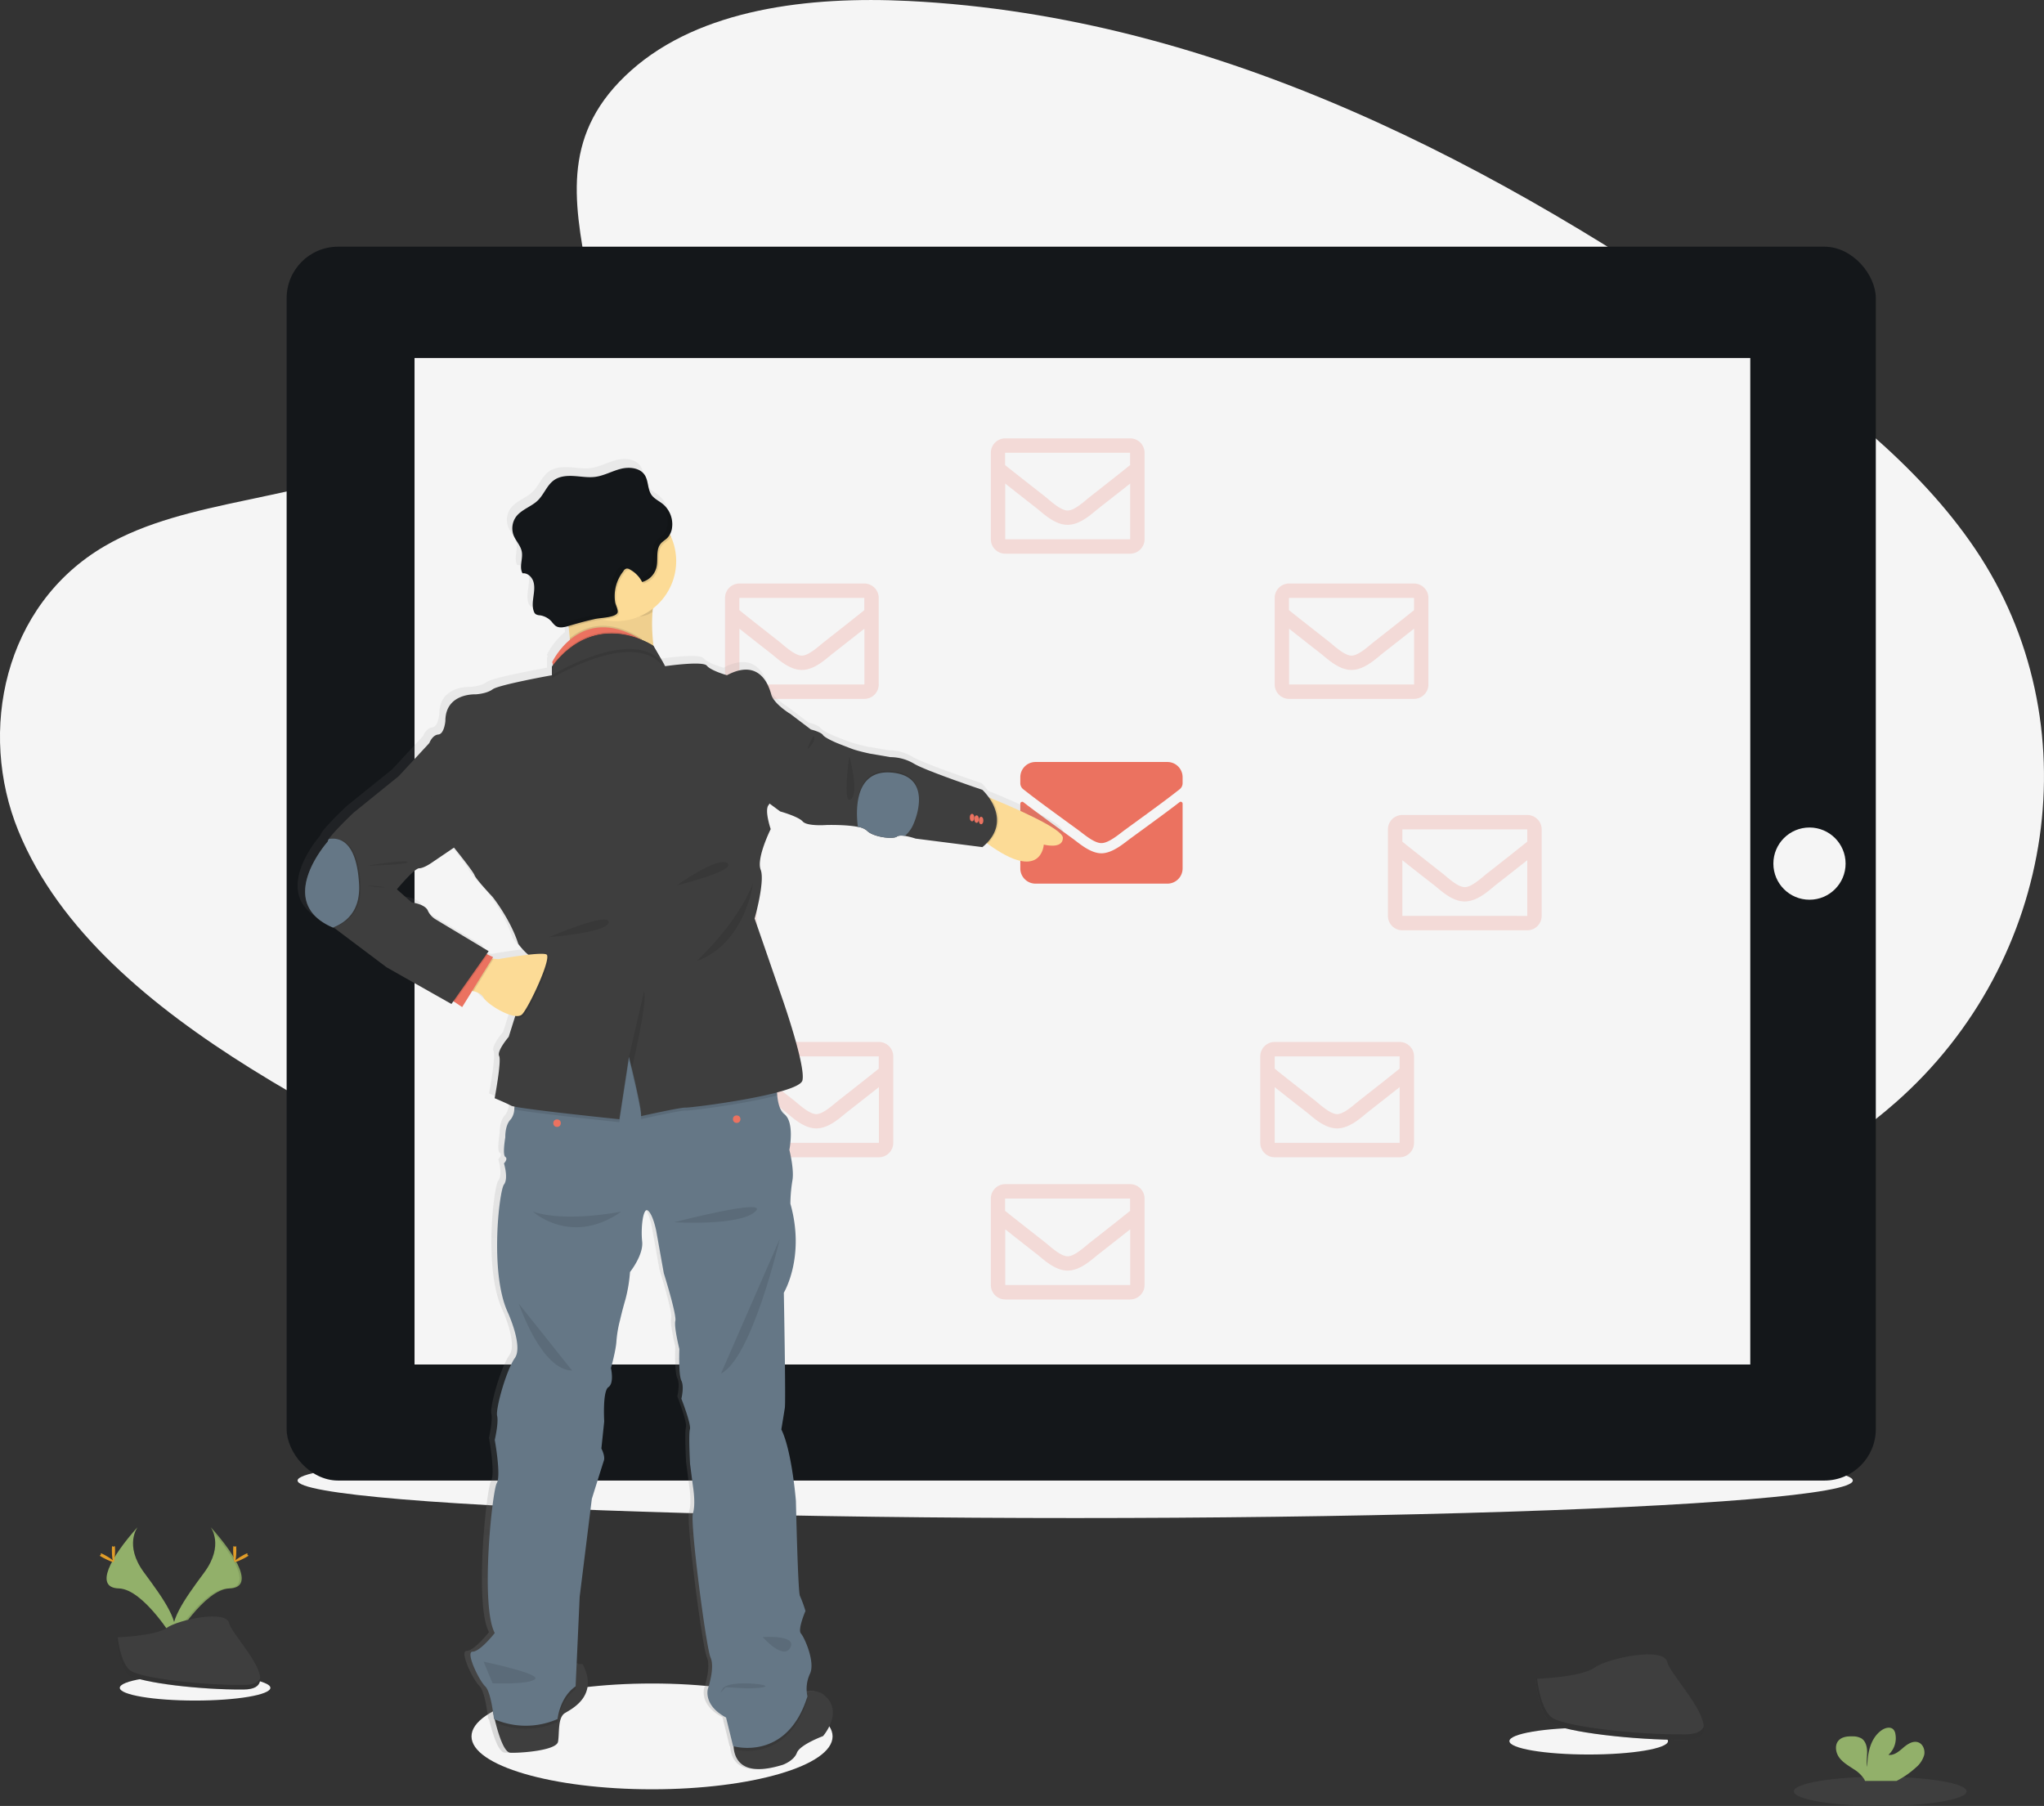 <?xml version="1.0" encoding="UTF-8"?>
<svg width="907.32" height="801.69" data-name="Layer 1" version="1.1" viewBox="0 0 907.32 801.69" xmlns="http://www.w3.org/2000/svg" xmlns:cc="http://creativecommons.org/ns#" xmlns:dc="http://purl.org/dc/elements/1.1/" xmlns:rdf="http://www.w3.org/1999/02/22-rdf-syntax-ns#">
 <rect x="0" y="0" width="907.32" height="801.69" fill="#333333" stroke="none"/>
 <defs>
  <linearGradient id="85787def-b0d2-4962-ac73-8730601d5a2d" x1="448.29" x2="448.29" y1="834.48" y2="252.89" gradientUnits="userSpaceOnUse">
   <stop stop-color="gray" stop-opacity=".25" offset="0"/>
   <stop stop-color="gray" stop-opacity=".12" offset=".54"/>
   <stop stop-color="gray" stop-opacity=".1" offset="1"/>
  </linearGradient>
 </defs>
 <title>emails</title>
 <g fill="#f5f5f5">
  <ellipse cx="289.44" cy="770.81" rx="80.14" ry="23.48"/>
  <ellipse cx="477.27" cy="657.23" rx="345.18" ry="16.65"/>
  <path transform="translate(-146.34 -49.15)" d="m426.5 80.42c30.79-27.43 79.11-33 123.09-30.84 138.16 6.86 262.87 73.56 370.74 149 39 27.31 77.5 56.74 102.85 94.35 51.6 76.56 36.3 182.63-35.46 245.7-24.41 21.46-54 37.91-84.39 52.5-54 25.93-112.31 46.74-173.62 52.67-43.72 4.22-88 0.79-131.45-5.11-121.45-16.46-240.66-52.88-340.57-115.19-43.82-27.33-85.12-61.3-103.19-105.5s-6.5-100.23 38.25-126.4c18.5-10.83 40.63-15.71 62.29-20.3 31.89-6.76 64.29-13.42 93.06-27.16 29.73-14.18 64.92-41.62 59-73-6.28-33.73-11.35-63.32 19.4-90.72z"/>
 </g>
 <rect x="127.24" y="109.51" width="705.42" height="547.72" rx="22.82" ry="22.82" fill="#14171a"/>
 <rect x="184.01" y="158.92" width="592.93" height="446.8" fill="#f5f5f5"/>
 <circle cx="160.88" cy="382.32" r="9.72" fill="#e6e8ec"/>
 <circle cx="803.22" cy="383.37" r="16.03" fill="#f5f5f5"/>
 <g fill="#eb7260">
  <path transform="translate(-146.34 -49.15)" d="M669.93,405.24a.84.84,0,0,1,1.36.66v28.76a6.75,6.75,0,0,1-6.75,6.75H606a6.75,6.75,0,0,1-6.75-6.75V405.91a.85.85,0,0,1,1.37-.66c3.15,2.45,7.32,5.56,21.67,16,3,2.16,8,6.72,13,6.69s10.13-4.61,13-6.69C662.61,410.81,666.78,407.69,669.93,405.24Zm-34.64,18.17c3.26,0,8-4.11,10.32-5.82,18.66-13.55,20.08-14.73,24.39-18.1a3.39,3.39,0,0,0,1.29-2.66v-2.67a6.75,6.75,0,0,0-6.75-6.75H606a6.75,6.75,0,0,0-6.75,6.75v2.67a3.41,3.41,0,0,0,1.29,2.66c4.31,3.36,5.73,4.55,24.39,18.1,2.36,1.71,7.06,5.87,10.32,5.82Z"/>
  <path transform="translate(-146.34 -49.15)" d="M530,308.18H474.56a6.4,6.4,0,0,0-6.39,6.4V353a6.4,6.4,0,0,0,6.39,6.4H530a6.41,6.41,0,0,0,6.4-6.4V314.58A6.41,6.41,0,0,0,530,308.18Zm0,6.4V320c-3,2.43-7.76,6.22-17.94,14.19-2.25,1.77-6.69,6-9.79,6s-7.54-4.19-9.78-6c-10.19-8-15-11.76-17.95-14.19v-5.44ZM474.56,353V328.23c3.06,2.43,7.39,5.85,14,11,2.92,2.29,8,7.35,13.74,7.32s10.73-5,13.74-7.32c6.6-5.17,10.93-8.59,14-11V353Z" opacity=".2"/>
  <path transform="translate(-146.34 -49.15)" d="M476,415H420.56a6.39,6.39,0,0,0-6.39,6.4V459.8a6.4,6.4,0,0,0,6.39,6.4H476a6.41,6.41,0,0,0,6.4-6.4V421.41A6.4,6.4,0,0,0,476,415Zm0,6.4v5.44c-3,2.43-7.76,6.22-17.94,14.19-2.25,1.77-6.69,6-9.79,6s-7.54-4.19-9.78-6c-10.19-8-15-11.76-17.95-14.19v-5.44ZM420.56,459.8V435.06c3.06,2.43,7.39,5.84,14,11,2.92,2.3,8,7.36,13.74,7.33s10.73-5,13.74-7.32c6.6-5.17,10.93-8.59,14-11V459.8Z" opacity=".1"/>
  <path transform="translate(-146.34 -49.15)" d="M536.42,511.69H481a6.41,6.41,0,0,0-6.4,6.4v38.39a6.41,6.41,0,0,0,6.4,6.4h55.46a6.4,6.4,0,0,0,6.39-6.4V518.09A6.4,6.4,0,0,0,536.42,511.69Zm0,6.4v5.44c-3,2.43-7.76,6.22-17.94,14.19-2.25,1.77-6.7,6-9.79,6s-7.54-4.19-9.79-6C488.72,529.75,484,526,481,523.53v-5.44ZM481,556.48V531.74c3.06,2.43,7.39,5.85,14,11,2.91,2.29,8,7.35,13.74,7.32s10.73-5,13.74-7.32c6.6-5.17,10.93-8.59,14-11v24.74Z" opacity=".2"/>
  <path transform="translate(-146.34 -49.15)" d="m648 243.75h-55.44a6.39 6.39 0 0 0-6.39 6.4v38.39a6.4 6.4 0 0 0 6.39 6.4h55.44a6.41 6.41 0 0 0 6.4-6.4v-38.39a6.4 6.4 0 0 0-6.4-6.4zm0 6.4v5.44c-3 2.43-7.76 6.21-17.94 14.19-2.25 1.77-6.69 6-9.79 6s-7.54-4.19-9.78-6c-10.19-8-15-11.76-18-14.19v-5.44zm-55.46 38.39v-24.74c3.06 2.43 7.39 5.84 14 11 2.92 2.3 8 7.36 13.74 7.33s10.73-5 13.74-7.33c6.6-5.17 10.93-8.58 14-11v24.74z" opacity=".2"/>
  <path transform="translate(-146.34 -49.15)" d="m648 574.81h-55.44a6.4 6.4 0 0 0-6.39 6.4v38.39a6.4 6.4 0 0 0 6.39 6.4h55.44a6.41 6.41 0 0 0 6.4-6.4v-38.39a6.41 6.41 0 0 0-6.4-6.4zm0 6.4v5.44c-3 2.43-7.76 6.22-17.94 14.19-2.25 1.77-6.69 6-9.79 6s-7.54-4.19-9.78-6c-10.19-8-15-11.76-18-14.19v-5.44zm-55.44 38.39v-24.74c3.06 2.43 7.39 5.85 14 11 2.92 2.29 8 7.35 13.74 7.32s10.73-5 13.74-7.32c6.6-5.17 10.93-8.59 14-11v24.74z" opacity=".2"/>
  <path transform="translate(-146.34 -49.15)" d="M712.17,314.58V353a6.4,6.4,0,0,0,6.39,6.4H774a6.41,6.41,0,0,0,6.4-6.4V314.58a6.41,6.41,0,0,0-6.4-6.4H718.56A6.4,6.4,0,0,0,712.17,314.58Zm61.85,0V320c-3,2.43-7.76,6.22-17.94,14.19-2.25,1.77-6.7,6-9.79,6s-7.54-4.19-9.78-6c-10.19-8-15-11.76-18-14.19v-5.44ZM718.56,353V328.23c3.06,2.43,7.39,5.85,14,11,3,2.36,8.05,7.35,13.74,7.32s10.83-5,13.74-7.32c6.6-5.17,10.93-8.59,14-11V353Z" opacity=".2"/>
  <path transform="translate(-146.34 -49.15)" d="m762.43 417.33v38.39a6.4 6.4 0 0 0 6.4 6.4h55.45a6.41 6.41 0 0 0 6.4-6.4v-38.39a6.41 6.41 0 0 0-6.4-6.4h-55.45a6.4 6.4 0 0 0-6.4 6.4zm61.85 0v5.44c-3 2.43-7.76 6.22-17.94 14.19-2.24 1.77-6.69 6-9.79 6s-7.54-4.19-9.78-6c-10.19-8-14.95-11.76-17.94-14.19v-5.44zm-55.45 38.39v-24.72c3 2.43 7.38 5.85 14 11 3 2.36 8 7.35 13.73 7.32s10.83-5 13.74-7.32c6.6-5.17 10.94-8.59 14-11v24.74z" opacity=".2"/>
  <path transform="translate(-146.34 -49.15)" d="m705.77 518.09v38.39a6.4 6.4 0 0 0 6.4 6.4h55.45a6.41 6.41 0 0 0 6.4-6.4v-38.39a6.41 6.41 0 0 0-6.4-6.4h-55.45a6.4 6.4 0 0 0-6.4 6.4zm61.85 0v5.44c-3 2.43-7.76 6.22-17.94 14.19-2.25 1.77-6.69 6-9.79 6s-7.54-4.19-9.78-6c-10.19-8-15-11.76-17.94-14.19v-5.44zm-55.45 38.39v-24.74c3.05 2.43 7.38 5.85 14 11 3 2.36 8 7.35 13.73 7.32s10.83-5 13.74-7.32c6.6-5.17 10.93-8.59 14-11v24.74z" opacity=".2"/>
 </g>
 <path transform="translate(-146.34 -49.15)" d="M585.9,400.58l-.93-.38a23.46,23.46,0,0,0-2.89-3.4s-25.47-8.54-30.65-11.69a20.87,20.87,0,0,0-10.6-2.92l-9.24-1.57s-5.19-1.12-7.67-2-7-2.69-7-2.69-5.41-2.25-6.32-3.6-5.41-2.47-5.41-2.47l-9.24-7s-7.44-4.5-8.57-8.77-5.41-16.18-19.83-8.54c0,0-7.22-2-9-4.27s-18.7.22-18.7.22l-5.27-9a77.22,77.22,0,0,1-.42-15.19c0-.48.08-1,.13-1.45a26.8,26.8,0,0,0,8.17-32.17c-.15-.34-.32-.68-.48-1a9,9,0,0,0,.87-2.49c0-.22.07-.44.1-.66A11.8,11.8,0,0,0,443,278a11.68,11.68,0,0,0-.38-2.88l-.21-.7a11.66,11.66,0,0,0-3.66-5.37c-1.67-1.36-3.77-2.29-5-4-1.81-2.58-1.34-6.23-3-8.88a7.38,7.38,0,0,0-.54-.71l-.15-.16c-.17-.18-.35-.34-.53-.5l-.11-.09c-2.45-2-6.27-2.17-9.46-1.36-3.85,1-7.42,3-11.36,3.58-3.13.42-6.29-.17-9.44-.37s-6.52,0-9.11,1.84c-3.19,2.23-4.49,6.34-7.28,9.06s-7.24,4-9.68,7.21a8.83,8.83,0,0,0-1.19,8.35c1,2.57,3.19,4.64,3.69,7.35.56,3-1,6.32.05,9.05v0a5,5,0,0,0,.28.57h0a2.69,2.69,0,0,1,.4,0l.31,0h.08l.38.07h0a2.54,2.54,0,0,1,.37.1,5.5,5.5,0,0,1,3.34,3.62c.65,2.13.29,4.43,0,6.64s-.61,4.53.18,6.61a2.08,2.08,0,0,0,.13.3h0a2.38,2.38,0,0,0,.25.44l.06.08a1.94,1.94,0,0,0,.34.36h0a4.05,4.05,0,0,0,1.93.55h0c.23,0,.46.08.68.13s.3.08.44.12l.21.06c.19.06.37.12.56.2h.05c.2.09.4.17.59.27h0a8.59,8.59,0,0,1,2.72,2c.31.34.6.71.9,1.06h0l.43.45a4.74,4.74,0,0,0,.49.4,4.15,4.15,0,0,0,2.48.65,13,13,0,0,0,3.3-.64l.09.84c.18,1.6.34,3.18.47,4.72,0,.22,0,.43.05.64a32.48,32.48,0,0,0-8,10l.3,1q-.17.19-.3.39v4.49s-23.9,4.27-26.61,6.3-7.66,2.24-7.66,2.24-13.53-.67-13.53,11.91c0,0-.45,5.84-3.15,6.07s-4.06,3.82-4.06,3.82l-13.75,14.83-20.07,16.18s-8.91,8.38-11.19,11.86a2.65,2.65,0,0,0-.53,1.18S264.28,447,290.9,458.36l.83.34L315,476.13,344,492.53l.87-1.23.46.31,3.49,2.3,4.46-7.19.59.13c1.64.38,3.6,1.18,4.5,2.84,1.33,2.46,9.36,7.67,14.25,8.18l-.18.54-2.74,8.73s-5.41,6.29-4.28,8.54-2,18.88-2,18.88,5,2,7.44,3.37a7.32,7.32,0,0,0,1.46.4c0,.44-.09.89-.14,1.32a8,8,0,0,1-1.55,4.35c-2.71,2.69-2.48,8.09-2.48,8.09s-1.36,7.86,0,8.76-.61,2.92-.61,2.92,2.1,6.74,0,9.44-6.43,39.1,1.59,56.85c0,0,7.15,15.28,3.31,20.68s-8.71,22.7-8,25.84-1.05,10.79-1.05,10.79,2.93,16,.9,19.32-7.44,54.61-.9,67c0,0-6.54,8.32-9.92,8.32s2.93,13,5.63,15.51,3.92,14.6,3.92,14.6l.39.18c.11.48.24,1,.37,1.51,1.43,5.57,3.88,13.22,6.6,13.37,4.28.22,20.74-.9,21.41-4.95s-.23-10.79,3.15-12.81,15.11-7.86,7.9-21.79a16.44,16.44,0,0,0-2.65-.08h-.06l1.35-30,5.41-43.82s4.74-15.06,5.42-17.08-1.13-5.39-1.13-5.39l1.27-12.14s-.82-13.48,1.88-15.28,1.13-8.53,1.13-8.53,2.26-7.87,2.48-12.14a52.26,52.26,0,0,1,1.58-9.22s.9-4,2.48-9.43a67,67,0,0,0,2-12.14s6.08-7.64,5.41-13.71.45-15.73,2.7-13.71,3.61,9,3.61,9l3.38,18.88s5.86,18.65,5.18,21.35,1.81,12.58,1.81,12.58-.45,11.46.9,14.16,0,8.09,0,8.09,4.51,11.46,3.83,13.71.07,15.5.07,15.5l1.29,9.89s1.35,7.87,0,12.14,5.9,60,7.91,64.5-1.15,13.7-1.15,13.7-2.48,7.42,8.11,13l3.16,12.81.23.07c0,.45.07.92.14,1.38.89,5.92,5.38,12,21.95,6.87,0,0,5-1.74,6.31-5.36s11.72-7.45,11.72-7.45,9.12-10.41,1.13-17.75a7.42,7.42,0,0,0-8.39-1.64,15.87,15.87,0,0,1,1.4-8.48c2.48-5.16-2.48-16.18-4.05-18s2-10.11,2-10.11a54.93,54.93,0,0,0-2.48-6.74c-.9-1.58-1.8-42.48-1.8-42.48s-1.8-22.47-6.54-31.91c0,0,1.13-6.74,1.58-9.66s-.45-51.46-.45-51.46,9.69-16,2.93-39.78a66.88,66.88,0,0,1,.9-10.34c.9-4.94-1.35-13.71-1.35-13.71s2.48-12.36-2.25-16c-2-1.48-2.84-4.87-3.2-8.35,0-.44-.07-.88-.1-1.31,6.32-1.67,10.94-3.52,11.41-5.39,1.58-6.29-8.79-36-8.79-36L480,454.33s4.74-16.63,2.71-21.8,4.51-18.21,4.51-18.21-2.94-8.53-.91-10.78a2.38,2.38,0,0,0,.36-.63l4.83,3.55s8.12,2.25,10.08,4.49,10.66,1.58,10.66,1.58,8.55-.25,14,.84a8,8,0,0,1,4,1.63c2.71,2.93,11.73,4,13.53,2.7.68-.52,2-.51,3.49-.31a30.88,30.88,0,0,1,4.85,1.21l30,3.82a24.46,24.46,0,0,0,1.94-1.79l.39.3c24.27,17.67,25.18.37,25.18.37s8.56,2.24,8.56-3C618.15,414.13,595.66,404.54,585.9,400.58Zm-223,71.74-.64-.05.43-.69-2.39-1.12-.51-.24.9-1.29L337,454.76a8.71,8.71,0,0,1-3.61-4c-1.35-2.92-7.21-3.59-7.21-3.59l-6.65-5.85s7.78-9.44,10-9.44,6.09-2.79,6.09-2.79l9.51-6.42.18.23s8.34,10.33,9,12.13,8.11,9.66,8.11,9.66,7.9,9.89,11.5,20.9a29.37,29.37,0,0,0,4.54,4.95c-6.18.68-13.56,2-13.56,2Z" fill="url(#85787def-b0d2-4962-ac73-8730601d5a2d)"/>
 <g>
  <path transform="translate(-146.34 -49.15)" d="M436,320.78c-1.14,14.1,2.95,28.53,2.95,28.53s-43.3,2.68-40.18-3.12a8.41,8.41,0,0,0,.71-3,63.57,63.57,0,0,0-.22-10.73c-.13-1.53-.29-3.1-.46-4.7-.58-5.23-1.35-10.61-2-14.84-.11-.65-.21-1.28-.3-1.87-.61-3.73-1.06-6.19-1.06-6.19s33.29-9.79,43.36-6.45c2.84.94,3.84,2.91,1.73,6.45a35.46,35.46,0,0,0-4.37,14.44C436.05,319.82,436,320.3,436,320.78Z" fill="#efcf8e"/>
  <path transform="translate(-146.34 -49.15)" d="M618.15,421.08c0,5.24-8.48,3-8.48,3s-.9,17.19-24.93-.37c-.61-.45-1.24-.92-1.89-1.42l-1-19.42v-1.12s1.7.67,4.37,1.75C595.88,407.45,618.15,417,618.15,421.08Z" fill="#fcdb96"/>
  <path transform="translate(-146.34 -49.15)" d="m397.18 809.56c-3.35 2-2.45 8.71-3.12 12.72s-17 5.14-21.21 4.92c-2.69-0.15-5.12-7.75-6.53-13.28-0.81-3.18-1.29-5.68-1.29-5.68s27-10.73 29.25-16.09c1.42-3.42 5.41-4.2 8.09-4.31a16.83 16.83 0 0 1 2.62 0.07c7.15 13.84-4.47 19.64-7.81 21.65z" fill="#3e3e3e"/>
  <path transform="translate(-146.34 -49.15)" d="m511.68 819.83s-10.26 3.79-11.6 7.4-6.25 5.33-6.25 5.33c-16.41 5.11-20.85-0.95-21.73-6.83a21.78 21.78 0 0 1 0.52-8.13l24.11-10.08s3.27-5.06 7.68-6.92a7.33 7.33 0 0 1 8.39 1.6c7.91 7.29-1.12 17.63-1.12 17.63z" fill="#3e3e3e"/>
 </g>
 <path transform="translate(-146.34 -49.15)" d="m402.37 787.84-0.51 11.24c-7.13 4.9-8 14.5-8 14.5a35.25 35.25 0 0 1-27.51 0.34c-0.81-3.18-1.29-5.68-1.29-5.68s27-10.73 29.25-16.09c1.39-3.42 5.38-4.15 8.06-4.31z" opacity=".1"/>
 <path transform="translate(-146.34 -49.15)" d="m504.76 803.54c-8.48 27.1-29.61 22.94-32.66 22.19a21.78 21.78 0 0 1 0.52-8.13l24.11-10.08s3.27-5.06 7.68-6.92a13.72 13.72 0 0 0 0.35 2.94z" opacity=".1"/>
 <path transform="translate(-146.34 -49.15)" d="M505.88,792.15a15.76,15.76,0,0,0-1.12,10.05c-9.15,29.24-33,22.09-33,22.09l-3.13-12.72c-10.49-5.58-8-12.94-8-12.94s3.13-9.16,1.14-13.62-9.18-59.82-7.84-64.06,0-12.05,0-12.05l-1.27-9.83s-.74-13.16-.07-15.4-3.79-13.61-3.79-13.61,1.34-5.36,0-8-.89-14.06-.89-14.06-2.46-9.82-1.79-12.5-5.13-21.2-5.13-21.2l-3.35-18.75s-1.34-6.92-3.58-8.93-3.34,7.59-2.67,13.62S426,613.81,426,613.81a66.17,66.17,0,0,1-2,12.06c-1.56,5.35-2.45,9.37-2.45,9.37a51.9,51.9,0,0,0-1.57,9.15c-.22,4.24-2.45,12.06-2.45,12.06s1.56,6.69-1.12,8.47-1.86,15.18-1.86,15.18l-1.26,12.06s1.78,3.35,1.11,5.35-5.35,17-5.35,17L403.65,758l-1.79,39.74c-7.13,4.9-8,14.5-8,14.5a35,35,0,0,1-28.27,0s-1.2-12-3.87-14.5-8.93-15.4-5.58-15.4,9.82-8.27,9.82-8.27c-6.47-12.27-1.12-63.16.89-66.51s-.89-19.2-.89-19.2,1.78-7.59,1.05-10.71,4.08-20.31,7.88-25.67-3.27-20.54-3.27-20.54c-7.95-17.63-3.65-53.79-1.57-56.47s0-9.37,0-9.37,1.94-2,.59-2.9,0-8.7,0-8.7-.23-5.36,2.45-8a7.84,7.84,0,0,0,1.53-4.32,51.22,51.22,0,0,0,0-9.74l30.8-18.08,38.61-3.13,47.32,14.73a56.16,56.16,0,0,0,0,10c.35,3.45,1.22,6.82,3.16,8.29,4.69,3.58,2.23,15.85,2.23,15.85s2.23,8.71,1.34,13.62a66.65,66.65,0,0,0-.89,10.27c6.69,23.66-2.91,39.51-2.91,39.51s.9,48.21.45,51.11-1.56,9.59-1.56,9.59c4.69,9.38,6.47,31.7,6.47,31.7s.89,40.62,1.79,42.19a54.63,54.63,0,0,1,2.45,6.7s-3.57,8.25-2,10S508.33,787,505.88,792.15Z" fill="#657786"/>
 <path transform="translate(-146.34 -49.15)" d="M440.48,304.9a35.46,35.46,0,0,0-4.37,14.44c-.06.48-.1,1-.14,1.44-4.48,3.42-11.39,1.69-17.47,1.69-2.14,0-1.63-3.15-3.63-3.62-7.17-1.73-14.51.32-18.12-5.89-.11-.65-.21-1.28-.3-1.87-.61-3.73-1.06-6.19-1.06-6.19s33.29-9.79,43.36-6.45C441.59,299.39,442.59,301.36,440.48,304.9Z" opacity=".1"/>
 <path transform="translate(-146.34 -49.15)" d="M446.49,298.22a26.68,26.68,0,0,1-26.68,26.68,27.39,27.39,0,0,1-6.24-.73,26.69,26.69,0,1,1,32.92-25.95Z" fill="#fcdb96"/>
 <path transform="translate(-146.34 -49.15)" d="M432.74,336.87c-10.32-3.17-24.51,2.16-33.29,6.36a63.57,63.57,0,0,0-.22-10.73c5.9-4.93,15.21-8.57,28.21-2,1.19.61,2.41,1.3,3.67,2.07Z" opacity=".1"/>
 <path transform="translate(-146.34 -49.15)" d="M432.74,337.54c-13.84-4.26-34.65,6.8-40,9.88l-1-3.4-.29-.95s11.37-24.39,36.06-11.9c1.19.61,2.41,1.3,3.67,2.07Z" fill="#eb7260"/>
 <path transform="translate(-146.34 -49.15)" d="m491.34 535.43c-14.81 3.94-39.18 6.89-40.59 6.73-2-0.22-19.87 3.8-19.87 3.8 0.67-2.24-5.35-26.34-5.35-26.34l-4.25 27.68s-38.74-4-46.68-5.66a51.22 51.22 0 0 0 0-9.74l30.8-18.08 38.61-3.13 47.32 14.73a56.16 56.16 0 0 0 0.01 10.01z" opacity=".1"/>
 <path transform="translate(-146.34 -49.15)" d="M502.53,528.77C501,535,452.75,541,450.75,540.82s-19.87,3.8-19.87,3.8c.67-2.24-5.35-26.34-5.35-26.34L421.28,546s-45.53-4.69-48-6-7.37-3.34-7.37-3.34,3.12-16.52,2-18.75,4.24-8.49,4.24-8.49l2.72-8.66,8.21-26.16a12.61,12.61,0,0,1-1.38-.91,27.88,27.88,0,0,1-5.31-5.56C372.85,457.12,365,447.3,365,447.3s-7.36-7.81-8-9.6-8.93-12.05-8.93-12.05L323.3,393.73,336.91,379s1.34-3.57,4-3.79,3.13-6,3.13-6c0-12.5,13.39-11.83,13.39-11.83s4.91-.22,7.58-2.23,26.35-6.26,26.35-6.26v-3.79c19.86-26.34,45-9.22,45-9.22l5.23,9s16.73-2.45,18.51-.22,8.93,4.23,8.93,4.23c14.29-7.58,18.52,4.25,19.64,8.49s8.49,8.7,8.49,8.7-7.6,38.17-9.61,40.4.9,10.72.9,10.72S482,430.12,484,435.24s-2.68,21.66-2.68,21.66l12.5,36.16S504.09,522.52,502.53,528.77Z" fill="#3e3e3e"/>
 <path transform="translate(-146.34 -49.15)" d="m441.61 346.19c-12.49-19.2-50.23 4-50.23 4v-3.79c19.86-26.34 45-9.22 45-9.22z" opacity=".1"/>
 <path transform="translate(-146.34 -49.15)" d="M432.74,337.54c-13.84-4.26-34.65,6.8-40,9.88l-1.32.77V344.4l.29-.38c12.38-16.11,26.74-15.54,35.77-12.85,1.19.61,2.41,1.3,3.67,2.07Z" opacity=".1"/>
 <path transform="translate(-146.34 -49.15)" d="m441.61 344.85c-12.49-19.19-50.23 4-50.23 4v-3.79c19.86-26.34 45-9.22 45-9.22z" fill="#3e3e3e"/>
 <path transform="translate(-146.34 -49.15)" d="m432.22 489.26-6.69 29 1.28 5.25s7.19-30.23 5.41-34.25z" opacity=".1"/>
 <path transform="translate(-146.34 -49.15)" d="m480.66 441.05s-3.35 27-25.23 34.82c0 0 18.08-16.29 25.23-34.82z" opacity=".1"/>
 <path transform="translate(-146.34 -49.15)" d="m390 465.16s26.56-11.39 26.56-6.7-26.56 6.7-26.56 6.7z" opacity=".1"/>
 <path transform="translate(-146.34 -49.15)" d="m446.73 442.17s18.53-13.17 22.54-9.82-22.54 9.82-22.54 9.82z" opacity=".1"/>
 <path transform="translate(-146.34 -49.15)" d="m584.74 423.72c-0.61-0.45-1.24-0.92-1.89-1.42l-1-19.42v-1.12s1.7 0.67 4.37 1.75c3.06 4.54 6.26 12.49-1.48 20.21z" opacity=".1"/>
 <path transform="translate(-146.34 -49.15)" d="M582.44,425.2l-29.69-3.79a31.08,31.08,0,0,0-4.8-1.2c-1.42-.2-2.78-.21-3.46.3-1.78,1.34-10.71.23-13.39-2.68a8,8,0,0,0-4-1.62c-5.41-1.07-13.87-.83-13.87-.83s-8.61.67-10.56-1.56-10-4.46-10-4.46l-8.48-6.26,5.35-38.83,7.6,1.78,9.14,6.92s4.47,1.12,5.36,2.46,6.25,3.57,6.25,3.57,4.46,1.78,6.92,2.68,7.59,2,7.59,2l9.15,1.57a20.61,20.61,0,0,1,10.5,2.9c5.12,3.13,30.35,11.61,30.35,11.61S597,413.15,582.44,425.2Z" fill="#3e3e3e"/>
 <path transform="translate(-146.34 -49.15)" d="M552,413.85a13.83,13.83,0,0,1-4,5.69c-1.42-.2-2.78-.21-3.46.3-1.78,1.34-10.71.23-13.39-2.67a7.91,7.91,0,0,0-4-1.63c-.69-5-2.51-25.45,14.73-24.12C561.43,392.92,552,413.85,552,413.85Z" opacity=".1"/>
 <path transform="translate(-146.34 -49.15)" d="M552,414.52a13.83,13.83,0,0,1-4,5.69c-1.42-.2-2.78-.21-3.46.3-1.78,1.34-10.71.23-13.39-2.68a8,8,0,0,0-4-1.62c-.69-4.95-2.51-25.45,14.73-24.12C561.43,393.59,552,414.52,552,414.52Z" fill="#657786"/>
 <g fill="#eb7260">
  <ellipse cx="431.49" cy="362.94" rx="1" ry="1.67"/>
  <ellipse cx="433.5" cy="363.61" rx="1" ry="1.67"/>
  <ellipse cx="435.51" cy="364.24" rx="1" ry="1.67"/>
 </g>
 <path transform="translate(-146.34 -49.15)" d="m507.36 375.85s1.67 1.17-1.42 4.77 1.42-4.77 1.42-4.77z" opacity=".1"/>
 <path transform="translate(-146.34 -49.15)" d="m523.35 384.64s4.52 16.48 0.67 19.33-0.67-19.33-0.67-19.33z" opacity=".1"/>
 <circle cx="247.27" cy="498.59" r="1.67" fill="#eb7260"/>
 <circle cx="327.01" cy="496.81" r="1.67" fill="#eb7260"/>
 <path transform="translate(-146.34 -49.15)" d="m382.89 587s17 15.62 39.29 0c0 0-24.71 5-39.29 0z" opacity=".1"/>
 <path transform="translate(-146.34 -49.15)" d="m445.61 591.71s28.8 1.79 35.94-4.68-35.94 4.68-35.94 4.68z" opacity=".1"/>
 <path transform="translate(-146.34 -49.15)" d="M376.64,627.87c.45,1.12,10.05,29.47,23.66,29.69Z" opacity=".1"/>
 <path transform="translate(-146.34 -49.15)" d="M492.49,599.08S480.21,652,466.37,658.9Z" opacity=".1"/>
 <path transform="translate(-146.34 -49.15)" d="m361 786.8s25.89 5.35 22.77 7.81-18.77 1.78-18.77 1.78z" opacity=".1"/>
 <path transform="translate(-146.34 -49.15)" d="m484.9 775.86s9.15 10.49 12.27 4.69-12.27-4.69-12.27-4.69z" opacity=".1"/>
 <path transform="translate(-146.34 -49.15)" d="m468.38 798.18c2-0.22 10.05 1.12 16.52 0s-15-3.56-17.64 0.45 1.12-0.45 1.12-0.45z" opacity=".1"/>
 <path transform="translate(-146.34 -49.15)" d="M444.19,287.38a6.4,6.4,0,0,1-1,1.28c-.89.88-2,1.49-2.84,2.44-1.7,1.95-1.55,4.66-1.62,7.35a15.49,15.49,0,0,1-.33,3.22A9,9,0,0,1,432,308.2a13.09,13.09,0,0,0-5.49-5.61,2.31,2.31,0,0,0-1.38-.38,2.39,2.39,0,0,0-1.38,1,17.5,17.5,0,0,0-3.83,9.14,17.89,17.89,0,0,0,.12,4.9c.2,1.12,1.5,3.55,1,4.59-.78,1.56-4.67,2-7.48,2.34-1,.11-1.81.21-2.34.33q-5.93,1.32-11.74,3.1l-.72.2c-.66-6-1.6-12.27-2.32-16.71a26.68,26.68,0,1,1,47.74-23.71Z" opacity=".1"/>
 <path transform="translate(-146.34 -49.15)" d="M423.12,302.53a2.36,2.36,0,0,1,1.38-1,2.3,2.3,0,0,1,1.38.37,13.23,13.23,0,0,1,5.5,5.61,9,9,0,0,0,6.37-6.53c.83-3.55-.44-7.81,1.95-10.58.81-.94,1.95-1.55,2.84-2.43a8.15,8.15,0,0,0,2.14-4.74,11.64,11.64,0,0,0-4.12-10.33c-1.66-1.36-3.73-2.28-5-4-1.8-2.56-1.32-6.19-3-8.82-2.13-3.31-6.87-3.78-10.69-2.8s-7.34,3-11.24,3.55c-3.1.42-6.23-.16-9.35-.36s-6.46,0-9,1.82c-3.16,2.22-4.44,6.3-7.2,9s-7.18,4-9.6,7.16a8.81,8.81,0,0,0-1.17,8.3c1,2.55,3.16,4.61,3.65,7.3.6,3.19-1.29,6.79.34,9.6,2.2-.26,4.19,1.64,4.83,3.76s.29,4.4,0,6.59-.6,4.5.18,6.57a2.67,2.67,0,0,0,.77,1.17,3.89,3.89,0,0,0,1.91.54,8.72,8.72,0,0,1,5.2,2.8A10.82,10.82,0,0,0,393,327c1.67,1.14,3.92.56,5.86,0q5.81-1.77,11.74-3.1c2.07-.47,8.78-.58,9.83-2.67.52-1-.78-3.47-1-4.59a17.67,17.67,0,0,1,3.7-14Z" fill="#14171a"/>
 <path transform="translate(-146.34 -49.15)" d="M378.79,500.06c-.79.84-2.2,1-3.89.63l8.21-26.16a12.61,12.61,0,0,1-1.38-.91c3.63-.39,6.81-.56,7.78-.09C392.1,474.79,381.89,496.8,378.79,500.06Z" opacity=".1"/>
 <path transform="translate(-146.34 -49.15)" d="m378.13 499.39c-3.13 3.27-15.49-4.27-17.13-7.39-0.89-1.65-2.83-2.44-4.45-2.82a13.64 13.64 0 0 0-2.58-0.35l8.71-14.32 2.8 0.24 2.05 0.18s18.75-3.35 21.35-2.09-7.66 23.29-10.75 26.55z" fill="#fcdb96"/>
 <path transform="translate(-146.34 -49.15)" d="m365.44 474.77-8.93 14.43a13.64 13.64 0 0 0-2.58-0.35l8.71-14.32z" opacity=".1"/>
 <polygon points="218.89 424.88 205.16 447.06 201.71 444.77 199.72 443.46 211.94 421.62 216.52 423.76" fill="#eb7260"/>
 <polygon points="216.52 423.76 201.71 444.77 199.72 443.46 211.94 421.62" opacity=".1"/>
 <path transform="translate(-146.34 -49.15)" d="M363.25,471.4l-16.52,23.44-28.79-16.29-23-17.31-.82-.34c-26.36-11.26-2.31-38.15-2.31-38.15a2.7,2.7,0,0,1,.52-1.17c2.26-3.46,11.09-11.78,11.09-11.78l19.87-16.07,8-2.45,18.53,32.81-11.38,7.71s-3.8,2.78-6,2.78-9.94,9.37-9.94,9.37l6.59,5.81s5.8.67,7.14,3.56a8.64,8.64,0,0,0,3.58,4Z" fill="#3e3e3e"/>
 <path transform="translate(-146.34 -49.15)" d="m309.23 433.46s17.19-2.87 18.08-1.66-18.08 1.66-18.08 1.66z" opacity=".1"/>
 <path transform="translate(-146.34 -49.15)" d="m309.23 442.17a26.85 26.85 0 0 0 7.15 0.89c4.24 0-7.15-0.89-7.15-0.89z" opacity=".1"/>
 <path transform="translate(-146.34 -49.15)" d="m294.8 460.9c-26.36-11.26-2.31-38.15-2.31-38.15a2.7 2.7 0 0 1 0.52-1.17c4.87-0.81 12.27 1.13 13.38 19.89 0.66 11.22-4.78 16.79-11.59 19.43z" opacity=".1"/>
 <path transform="translate(-146.34 -49.15)" d="m294.13 460.9c-26.36-11.26-2.31-38.15-2.31-38.15a2.7 2.7 0 0 1 0.52-1.17c4.87-0.81 12.27 1.13 13.38 19.89 0.66 11.22-4.78 16.79-11.59 19.43z" fill="#657786"/>
 <g opacity=".1">
  <path transform="translate(-146.34 -49.15)" d="m377.81 302.46a4.8 4.8 0 0 0 0.48 1.18 3.58 3.58 0 0 1 1.53 0.16 4.88 4.88 0 0 0-2.01-1.34z"/>
  <path transform="translate(-146.34 -49.15)" d="M383.94,320.93l-.54-.07a2.22,2.22,0,0,0,.64.87,3.89,3.89,0,0,0,1.91.54,8.54,8.54,0,0,1,2.51.79A8.75,8.75,0,0,0,383.94,320.93Z"/>
  <path transform="translate(-146.34 -49.15)" d="M440.56,272.92c-1.66-1.36-3.73-2.28-5-4-1.8-2.56-1.32-6.19-3-8.82a6.51,6.51,0,0,0-2.89-2.41,6.12,6.12,0,0,1,.88,1.07c1.7,2.63,1.22,6.26,3,8.82,1.24,1.75,3.31,2.67,5,4a11.64,11.64,0,0,1,4.12,10.33,8.15,8.15,0,0,1-2.14,4.74c-.89.88-2,1.49-2.84,2.43-2.38,2.77-1.12,7-1.95,10.58a9,9,0,0,1-5.38,6.2,13.55,13.55,0,0,1,1,1.67,9,9,0,0,0,6.37-6.53c.83-3.55-.44-7.81,1.95-10.58.81-.94,1.95-1.55,2.84-2.43a8.15,8.15,0,0,0,2.14-4.74A11.64,11.64,0,0,0,440.56,272.92Z"/>
  <path transform="translate(-146.34 -49.15)" d="M423.87,300.58a2.3,2.3,0,0,0-1.38-.37,2.36,2.36,0,0,0-1.38,1,17.67,17.67,0,0,0-3.7,14c.19,1.13,1.49,3.56,1,4.59-1.05,2.09-7.76,2.2-9.83,2.67q-5.93,1.32-11.74,3.1a9.09,9.09,0,0,1-4.77.53,4.89,4.89,0,0,0,.92.84c1.67,1.14,3.92.56,5.86,0q5.81-1.77,11.74-3.1c2.07-.47,8.78-.58,9.83-2.67.52-1-.78-3.47-1-4.59a17.67,17.67,0,0,1,3.7-14,2.36,2.36,0,0,1,1.38-1,2.25,2.25,0,0,1,1.37.36A13.36,13.36,0,0,0,423.87,300.58Z"/>
 </g>
 <ellipse cx="86.6" cy="749.25" rx="33.42" ry="5.65" fill="#f5f5f5"/>
 <path transform="translate(-146.34 -49.15)" d="m239.84 727.05s6.14 8-2.83 20.14-16.37 22.35-13.38 29.9c0 0 13.54-22.5 24.55-22.82s3.82-13.69-8.34-27.22z" fill="#92b06a"/>
 <path transform="translate(-146.34 -49.15)" d="M239.84,727.05a10,10,0,0,1,1.26,2.52c10.74,12.63,16.47,24.41,6.14,24.7-9.63.28-21.17,17.48-23.93,21.83.09.33.2.66.32,1,0,0,13.54-22.5,24.55-22.82S252,740.58,239.84,727.05Z" opacity=".1"/>
 <g>
  <path transform="translate(-146.34 -49.15)" d="m251.25 737.28c0 2.82-0.32 5.11-0.71 5.11s-0.71-2.29-0.71-5.11 0.4-1.5 0.79-1.5 0.63-1.32 0.63 1.5z" fill="#e19d29"/>
  <path transform="translate(-146.34 -49.15)" d="m255.16 740.65c-2.48 1.35-4.64 2.17-4.83 1.83s1.68-1.72 4.16-3.07 1.5-0.37 1.69 0 1.46-0.11-1.02 1.24z" fill="#e19d29"/>
  <path transform="translate(-146.34 -49.15)" d="m207.43 727.05s-6.14 8 2.83 20.14 16.36 22.35 13.37 29.9c0 0-13.53-22.5-24.54-22.82s-3.78-13.69 8.34-27.22z" fill="#92b06a"/>
  <path transform="translate(-146.34 -49.15)" d="m207.43 727.05a10 10 0 0 0-1.26 2.52c-10.74 12.63-16.47 24.43-6.17 24.7 9.62 0.28 21.17 17.48 23.93 21.83a9.57 9.57 0 0 1-0.33 1s-13.53-22.5-24.54-22.82-3.75-13.7 8.37-27.23z" fill="#92b06a" opacity=".1"/>
  <path transform="translate(-146.34 -49.15)" d="M196,737.28c0,2.82.32,5.11.71,5.11s.71-2.29.71-5.11-.4-1.5-.79-1.5S196,734.46,196,737.28Z" fill="#e19d29"/>
  <path transform="translate(-146.34 -49.15)" d="m192.11 740.65c2.48 1.35 4.64 2.17 4.82 1.83s-1.67-1.72-4.15-3.07-1.5-0.37-1.69 0-1.46-0.11 1.02 1.24z" fill="#e19d29"/>
  <path transform="translate(-146.34 -49.15)" d="M198,776s17.16-.53,22.33-4.21,26.39-8.08,27.68-2.17,25.78,29.36,6.41,29.52-45-3-50.17-6.16S198,776,198,776Z" fill="#3e3e3e"/>
 </g>
 <path transform="translate(-146.34 -49.15)" d="m254.74 797.13c-19.37 0.15-45-3-50.17-6.17-3.93-2.39-5.5-11-6-14.94h-0.58s1.09 13.84 6.25 17 30.8 6.32 50.17 6.16c5.59 0 7.52-2 7.42-5-0.83 1.82-2.93 2.91-7.09 2.95z" opacity=".2"/>
 <ellipse cx="705.22" cy="772.9" rx="35.2" ry="5.95" fill="#f5f5f5"/>
 <path transform="translate(-146.34 -49.15)" d="m827.93 794.41s20.07-0.62 26.12-4.93 30.89-9.45 32.39-2.54 30.17 34.37 7.5 34.55-52.66-3.53-58.7-7.21-7.31-19.87-7.31-19.87z" fill="#3e3e3e"/>
 <path transform="translate(-146.34 -49.15)" d="m894.35 819.08c-22.67 0.19-52.67-3.53-58.71-7.21-4.6-2.8-6.43-12.85-7-17.49h-0.67s1.27 16.19 7.31 19.87 36 7.39 58.7 7.21c6.55 0 8.81-2.38 8.68-5.83-0.95 2.11-3.44 3.37-8.31 3.45z" opacity=".2"/>
 <ellipse cx="834.62" cy="795.21" rx="38.34" ry="6.48" fill="#3e3e3e"/>
 <path transform="translate(-146.34 -49.15)" d="M996.81,833.76a11.23,11.23,0,0,0,3.66-5.52c.47-2.19-.46-4.81-2.56-5.62-2.34-.89-4.85.73-6.75,2.38s-4.08,3.51-6.57,3.16a10,10,0,0,0,3.09-9.35,3.85,3.85,0,0,0-.86-1.9c-1.3-1.39-3.66-.8-5.22.3-5,3.49-6.34,10.22-6.37,16.29-.5-2.19-.08-4.47-.09-6.71s-.63-4.73-2.52-5.94a7.64,7.64,0,0,0-3.84-.9c-2.23-.08-4.71.14-6.24,1.77-1.89,2-1.4,5.43.25,7.66s4.15,3.62,6.45,5.16a14.37,14.37,0,0,1,4.61,4.4,4,4,0,0,1,.34.79h14A38.7,38.7,0,0,0,996.81,833.76Z" fill="#92b06a"/>
</svg>
